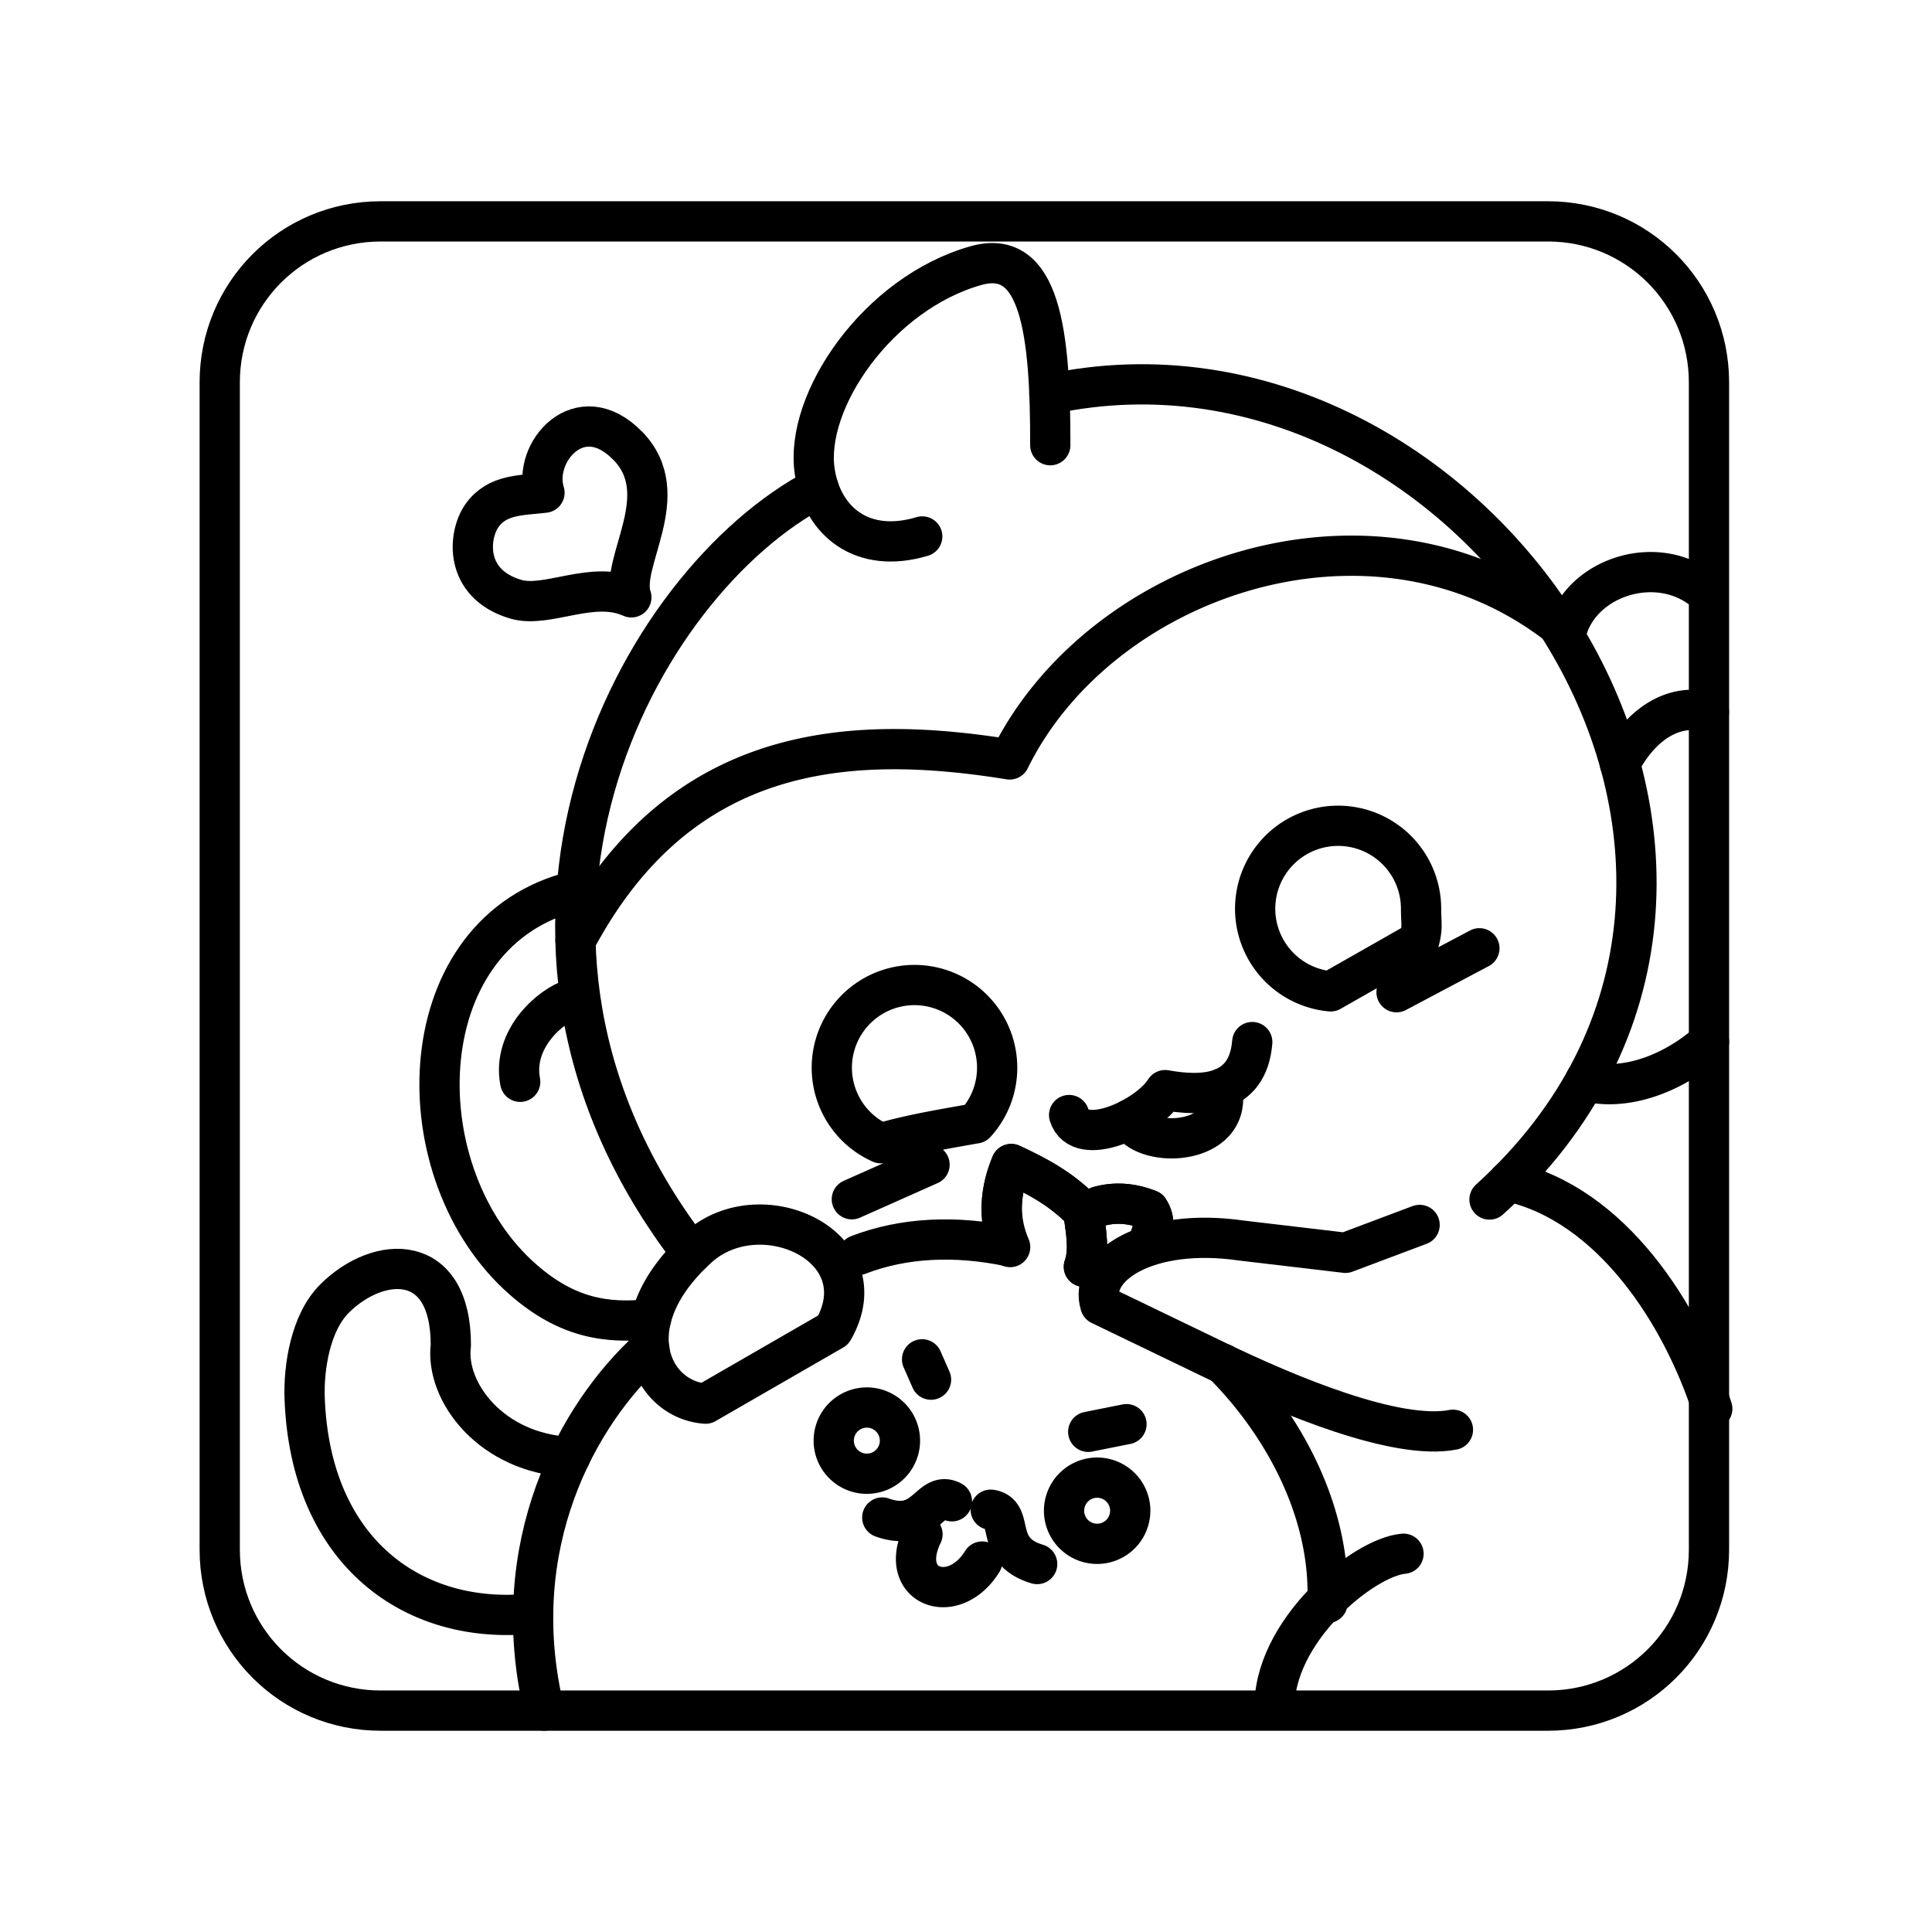 <svg xmlns="http://www.w3.org/2000/svg" width="3em" height="3em" viewBox="0 0 48 48"><path fill="none" stroke="currentColor" stroke-linecap="round" stroke-linejoin="round" d="M9.459 5.5h29c2.215 0 4 1.784 4 4v29c0 2.216-1.785 4-4 4h-29c-2.216 0-4-1.784-4-4v-29c0-2.216 1.784-4 4-4"/><path fill="none" stroke="currentColor" stroke-linecap="round" stroke-linejoin="round" d="M22.913 13.328c-1.497.449-2.482-.384-2.67-1.604c-.27-1.75 1.566-4.441 4.009-5.126c1.597-.447 1.847 1.662 1.842 4.463"/><path fill="none" stroke="currentColor" stroke-linecap="round" stroke-linejoin="round" d="M20.336 12.118c-4.538 2.36-9.226 11.139-3.15 19.02m8.886-21.344c10.563-2.271 20.015 11.775 10.934 20.008"/><path fill="none" stroke="currentColor" stroke-linecap="round" stroke-linejoin="round" d="M14.3 23.37c2.59-4.87 6.767-5.15 10.785-4.502C27.3 14.36 34.024 12 38.626 15.469m-5.567 9.161a2.061 2.061 0 1 1 2.247-2.054h0c0 .357.045.463-.047.803zm-8.82 3.28a2.05 2.05 0 0 0 .535-1.383h0a2.054 2.054 0 1 0-2.89 1.876c.773-.225 1.536-.346 2.354-.494zm12.516-4.35l-2.058 1.091m-13.533 5.144l1.93-.859m15.845-13.32c.41-1.315 2.29-1.889 3.433-.91m.087 11.181c-.965.853-2.165 1.223-3.08.97m.869-7.879c.5-.958 1.304-1.522 2.21-1.291"/><path fill="none" stroke="currentColor" stroke-linecap="round" stroke-linejoin="round" d="M14.11 22.18c-4.005 1.14-4.081 7.017-1.113 9.612c1.085.95 2.072 1.104 3.178.979"/><path fill="none" stroke="currentColor" stroke-linecap="round" stroke-linejoin="round" d="M12.924 26.877c-.206-1.077.775-1.904 1.3-2.06m23.254 4.533c2.56.561 4.312 3.31 5.063 5.65m-7.271-4.567l-1.843.693l-2.585-.305c-2.32-.336-3.81.635-3.505 1.596l2.913 1.405c1.762.85 4.443 1.97 5.848 1.7m-1.228 3.08c-1.005.085-3.267 1.949-3.203 3.881m-.555-16.593c-.111 1.35-1.262 1.356-2.165 1.194c-.417.677-2.117 1.475-2.385.619"/><path fill="none" stroke="currentColor" stroke-linecap="round" stroke-linejoin="round" d="M30.359 27.04c.302 1.435-1.94 1.53-2.298.773m.019 9.721a.822.822 0 1 1-1.644 0a.822.822 0 0 1 1.645 0m-5.722-1.742a.822.822 0 1 1-1.645 0a.822.822 0 0 1 1.645 0m4.678-.219l.95-.19m-5.078-1.611l.222.505m1.483 3.231c.625.097.043 1.02 1.154 1.35m-2.118-1.559c-.56-.293-.64.795-1.73.403m.999.416c-.635 1.309.772 1.826 1.484.678m-6.873-3.923c-1.342-.093-2.28-1.97-.196-3.87c1.553-1.417 4.555-.036 3.368 2.041zm9.399-3.401c.146-.406.05-.894-.015-1.371c-.55-.573-1.168-.89-1.79-1.181c-.271.654-.34 1.334-.027 2.063m2.191-1.007c.418-.12.837-.083 1.256.081c.195.31.08.54 0 .778m1.843 3.049c1.367 1.368 2.69 3.547 2.594 5.941"/><path fill="none" stroke="currentColor" stroke-linecap="round" stroke-linejoin="round" d="M16.134 33.518c-1.767 1.6-3.6 4.874-2.611 8.981m13.406-11.027c.146-.406.05-.894-.015-1.371c-.55-.573-1.168-.89-1.79-1.181c-.271.654-.34 1.334-.065 2.043c-1.32-.273-2.6-.222-3.738.217m5.967-1.204c.418-.12.837-.083 1.256.081c.195.31.08.54 0 .778"/><path fill="none" stroke="currentColor" stroke-linecap="round" stroke-linejoin="round" d="M14.164 36.198c-1.957-.087-3.108-1.62-2.963-2.771c.005-2.338-1.792-2.254-2.886-1.168c-.605.6-.773 1.717-.746 2.478c.138 3.828 2.71 5.67 5.677 5.35m2.356-29.007c1.18 1.22-.217 2.892.084 3.761c-.966-.438-2.094.278-2.874.046c-1.3-.386-1.178-1.6-.837-2.078c.379-.532.974-.498 1.553-.568c-.316-.988.875-2.398 2.073-1.16z"/></svg>